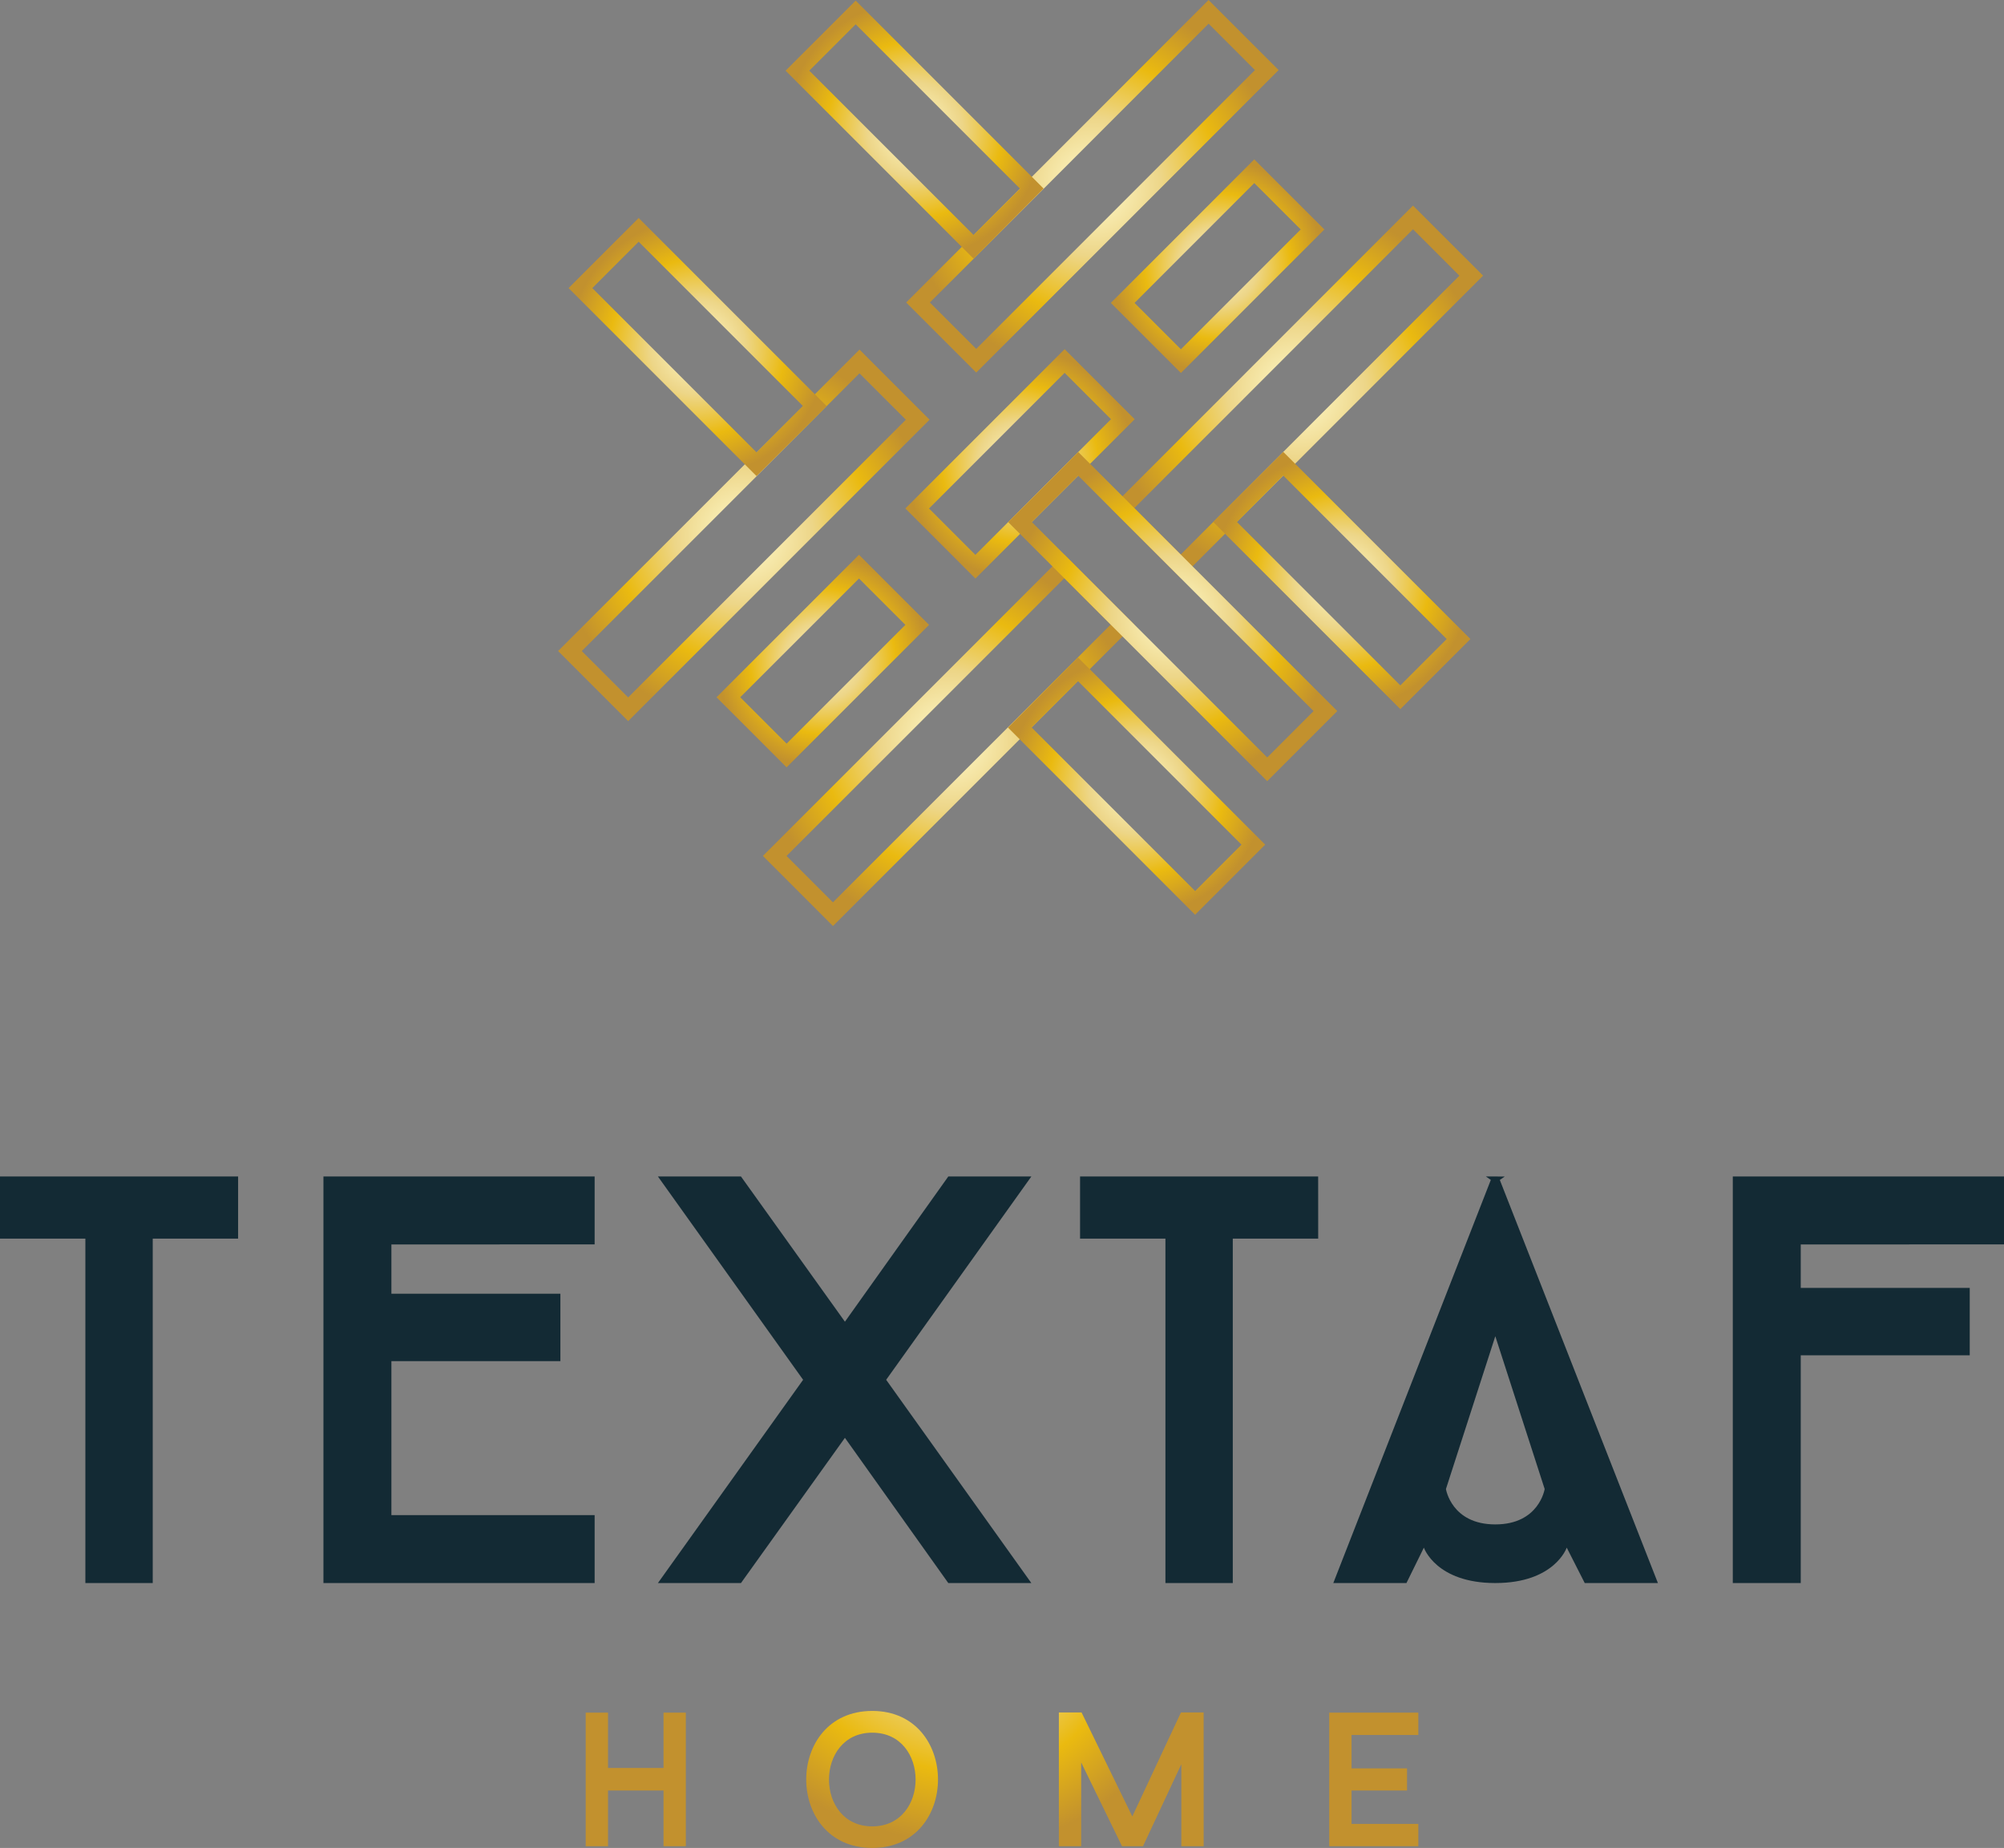 <svg xmlns="http://www.w3.org/2000/svg" xmlns:xlink="http://www.w3.org/1999/xlink" width="317.798" height="293" viewBox="0 0 317.798 293">
  <rect x="0" y="0" width="317.798" height="293" fill="#808080" stroke="none"/>
  <defs>
    <radialGradient id="radial-gradient" cx="0.5" cy="0.5" r="0.5" gradientTransform="translate(0)" gradientUnits="objectBoundingBox">
      <stop offset="0" stop-color="#fffacb"/>
      <stop offset="0.116" stop-color="#faf0b9"/>
      <stop offset="0.346" stop-color="#eed88d"/>
      <stop offset="0.371" stop-color="#edd688"/>
      <stop offset="0.685" stop-color="#eaba10"/>
      <stop offset="1" stop-color="#c2912e"/>
    </radialGradient>
    <radialGradient id="radial-gradient-2" cy="0.5" r="0.5" xlink:href="#radial-gradient"/>
    <radialGradient id="radial-gradient-3" cy="0.5" r="0.5" xlink:href="#radial-gradient"/>
    <radialGradient id="radial-gradient-4" cy="0.5" r="0.5" xlink:href="#radial-gradient"/>
    <radialGradient id="radial-gradient-5" cy="0.5" r="0.5" xlink:href="#radial-gradient"/>
    <radialGradient id="radial-gradient-6" cy="0.5" r="0.5" xlink:href="#radial-gradient"/>
    <radialGradient id="radial-gradient-7" cy="0.5" r="0.5" xlink:href="#radial-gradient"/>
    <radialGradient id="radial-gradient-8" cy="0.5" r="0.5" gradientTransform="matrix(1, 0, 0, 1, 0, 0)" xlink:href="#radial-gradient"/>
    <radialGradient id="radial-gradient-13" cy="0.5" r="0.5" xlink:href="#radial-gradient"/>
    <radialGradient id="radial-gradient-16" cx="3.719" cy="-0.693" r="1.691" gradientTransform="translate(-0.167) scale(1.333 1)" xlink:href="#radial-gradient"/>
    <radialGradient id="radial-gradient-17" cx="1.153" cy="-0.663" r="1.649" gradientTransform="translate(-0.02) scale(1.039 1)" xlink:href="#radial-gradient"/>
    <radialGradient id="radial-gradient-18" cx="-0.695" cy="-0.691" r="1.689" gradientTransform="translate(0.038) scale(0.924 1)" xlink:href="#radial-gradient"/>
    <radialGradient id="radial-gradient-19" cx="-4.165" cy="-0.693" r="1.691" gradientTransform="translate(-0.249) scale(1.499 1)" xlink:href="#radial-gradient"/>
  </defs>
  <g id="Grupo_71" data-name="Grupo 71" transform="translate(-2969.101 -4888)">
    <g id="Grupo_69" data-name="Grupo 69">
      <path id="Caminho_128" data-name="Caminho 128" d="M3006.861,5084.392h-13.539V5139h-10.683v-54.613H2969.1v-9.854h37.76Z" fill="#132a34"/>
      <path id="Caminho_129" data-name="Caminho 129" d="M3031.169,5085.313v7.815h26.8v10.683h-26.8v24.419H3063.4V5139h-43.008v-64.467H3063.4v10.775Z" fill="#132a34"/>
      <path id="Caminho_130" data-name="Caminho 130" d="M3096.461,5106.772l-23.025-32.234h13.17l16.485,23.024,16.393-23.024h13.17l-23.024,32.234L3132.654,5139h-13.17l-16.393-23.024L3086.606,5139h-13.17Z" fill="#132a34"/>
      <path id="Caminho_131" data-name="Caminho 131" d="M3178.143,5084.392H3164.6V5139h-10.683v-54.613h-13.538v-9.854h37.759Z" fill="#132a34"/>
      <path id="Caminho_132" data-name="Caminho 132" d="M3207.728,5074.541l-.783.545L3232.016,5139h-11.605l-2.854-5.615s-1.906,5.615-11.328,5.615-11.327-5.615-11.327-5.615l-2.763,5.615h-11.6l24.98-63.919-.785-.545Zm-9.327,49.547s.864,5.615,7.828,5.615,7.828-5.615,7.828-5.615l-7.828-24.224Z" fill="#132a34"/>
      <path id="Caminho_133" data-name="Caminho 133" d="M3254.666,5085.313v6.892h26.8v10.684h-26.8V5139h-10.775v-64.467H3286.9v10.775Z" fill="#132a34"/>
      <g id="Grupo_68" data-name="Grupo 68">
        <g id="Grupo_53" data-name="Grupo 53">
          <path id="Caminho_134" data-name="Caminho 134" d="M3105.4,4947.193l7.354,7.355-16.306,16.306-27.736,27.73-7.355-7.354,27.736-27.73,11.112-11.112,5.2-5.2m0-3.757-7.074,7.074-11.111,11.111-29.615,29.608,11.111,11.112,29.615-29.609,18.185-18.184-11.111-11.112Z" fill="url(#radial-gradient)"/>
        </g>
        <g id="Grupo_54" data-name="Grupo 54">
          <path id="Caminho_135" data-name="Caminho 135" d="M3160.759,4891.757l7.354,7.355-27.889,27.9-11.112,11.112-5.2,5.194-7.354-7.354,5.2-5.195,11.112-11.111,27.889-27.9m0-3.757-29.767,29.774-11.112,11.112-7.073,7.073,11.111,11.111,7.074-7.073,11.111-11.111,29.768-29.775L3160.758,4888Z" fill="url(#radial-gradient-2)"/>
        </g>
        <g id="Grupo_55" data-name="Grupo 55">
          <path id="Caminho_136" data-name="Caminho 136" d="M3137.882,4979.678l7.354,7.355-5.2,5.195-11.111,11.111-27.736,27.73-7.355-7.355,27.736-27.729,11.112-11.112,5.2-5.195m0-3.757-7.074,7.074-11.111,11.111-29.615,29.608,11.111,11.112,29.615-29.608,11.112-11.112,7.073-7.073-11.111-11.112Z" fill="url(#radial-gradient-3)"/>
        </g>
        <g id="Grupo_56" data-name="Grupo 56">
          <path id="Caminho_137" data-name="Caminho 137" d="M3193.18,4924.356l7.354,7.355-27.889,27.9-16.306,16.306-7.354-7.354,5.194-5.2,11.112-11.111,27.889-27.9m0-3.757-29.768,29.774-11.111,11.112-7.074,7.073,11.112,11.111,18.185-18.184,29.767-29.775L3193.18,4920.6Z" fill="url(#radial-gradient-4)"/>
        </g>
        <g id="Grupo_57" data-name="Grupo 57">
          <path id="Caminho_138" data-name="Caminho 138" d="M3137.93,4947.117l7.354,7.354-5.194,5.195-11.112,11.111-5.2,5.2-7.354-7.354,5.2-5.2,11.111-11.111,5.195-5.195m0-3.757-7.073,7.073-11.112,11.111-7.073,7.074,11.111,11.111,7.074-7.073,11.111-11.112,7.073-7.073-11.111-11.111Z" fill="url(#radial-gradient-5)"/>
        </g>
        <g id="Grupo_58" data-name="Grupo 58">
          <path id="Caminho_139" data-name="Caminho 139" d="M3105.324,4979.722l7.355,7.354-18.837,18.832-7.355-7.354,18.837-18.832m0-3.757-22.595,22.588,11.111,11.112,22.595-22.588-11.111-11.112Z" fill="url(#radial-gradient-6)"/>
        </g>
        <g id="Grupo_59" data-name="Grupo 59">
          <path id="Caminho_140" data-name="Caminho 140" d="M3168.011,4917.029l7.36,7.355-19,19-7.355-7.355,18.991-19m0-3.757-22.748,22.755,11.112,11.111,22.754-22.754-11.118-11.112Z" fill="url(#radial-gradient-7)"/>
        </g>
        <g id="Grupo_60" data-name="Grupo 60">
          <path id="Caminho_141" data-name="Caminho 141" d="M3070.381,4926.324l26.05,26.051-7.354,7.354-26.051-26.051,7.355-7.354m0-3.757-11.112,11.111,29.808,29.808,11.111-11.111-29.807-29.808Z" fill="url(#radial-gradient-8)"/>
        </g>
        <g id="Grupo_61" data-name="Grupo 61">
          <path id="Caminho_142" data-name="Caminho 142" d="M3107.531,4963.475l21.4,21.4-7.354,7.354-5.142-5.142-11.111-11.111-5.142-5.142,7.354-7.354m0-3.757-11.111,11.111,7.02,7.021,11.112,11.111,7.02,7.02,11.111-11.111-25.152-25.152Z" fill="url(#radial-gradient-8)"/>
        </g>
        <g id="Grupo_62" data-name="Grupo 62">
          <path id="Caminho_143" data-name="Caminho 143" d="M3140.057,4996l25.924,25.924-7.354,7.354-25.924-25.924,7.354-7.354m0-3.757-11.111,11.111,29.681,29.681,11.111-11.111-29.681-29.681Z" fill="url(#radial-gradient-8)"/>
        </g>
        <g id="Grupo_63" data-name="Grupo 63">
          <path id="Caminho_144" data-name="Caminho 144" d="M3140.146,4930.86l21.4,21.4-7.354,7.354-21.4-21.394,7.354-7.355m0-3.757-11.111,11.112,25.152,25.151,11.111-11.111-25.152-25.152Z" fill="url(#radial-gradient-8)"/>
        </g>
        <g id="Grupo_64" data-name="Grupo 64">
          <path id="Caminho_145" data-name="Caminho 145" d="M3104.795,4891.853l26.05,26.05-7.354,7.355-26.051-26.051,7.355-7.354m0-3.757-11.112,11.111,29.808,29.808L3134.6,4917.9l-29.807-29.807Z" fill="url(#radial-gradient-8)"/>
        </g>
        <g id="Grupo_65" data-name="Grupo 65">
          <path id="Caminho_146" data-name="Caminho 146" d="M3172.6,4963.4l25.924,25.924-7.354,7.354-25.924-25.924,7.354-7.354m0-3.757-11.112,11.111,29.682,29.681,11.111-11.111-29.681-29.681Z" fill="url(#radial-gradient-13)"/>
        </g>
        <g id="Grupo_66" data-name="Grupo 66">
          <path id="Caminho_147" data-name="Caminho 147" d="M3091.56,4914.836l21.194,21.195,16.253,16.253-7.354,7.354-5.142-5.141-11.111-11.112-21.195-21.194,7.355-7.355m0-3.757-11.112,11.112,23.073,23.073,11.111,11.111,7.021,7.02,11.111-11.111-18.132-18.132-23.072-23.073Z" fill="url(#radial-gradient-8)"/>
        </g>
        <g id="Grupo_67" data-name="Grupo 67">
          <path id="Caminho_148" data-name="Caminho 148" d="M3140.09,4963.423l5.141,5.142,11.112,11.111,21.068,21.068-7.355,7.355-37.321-37.322,7.355-7.354m0-3.757-11.112,11.111,41.078,41.079,11.112-11.112-22.947-22.946-11.111-11.112-7.02-7.02Z" fill="url(#radial-gradient-8)"/>
        </g>
      </g>
    </g>
    <g id="Grupo_70" data-name="Grupo 70">
      <path id="Caminho_149" data-name="Caminho 149" d="M3077.863,5159.549v21.179h-3.54v-8.835h-8.8v8.835h-3.54v-21.179h3.54v8.774h8.8v-8.774Z" fill="url(#radial-gradient-16)"/>
      <path id="Caminho_150" data-name="Caminho 150" d="M3107.425,5181c-13.978,0-13.947-21.723,0-21.723C3121.312,5159.277,3121.342,5181,3107.425,5181Zm0-18.274c-9.137,0-9.167,14.855,0,14.855S3116.592,5162.726,3107.425,5162.726Z" fill="url(#radial-gradient-17)"/>
      <path id="Caminho_151" data-name="Caminho 151" d="M3159.981,5180.728h-3.54v-13.01l-6.082,13.01h-3.327l-6.475-13.282v13.282h-3.54v-21.209h3.6l8.047,16.489,7.715-16.489h3.6Z" fill="url(#radial-gradient-18)"/>
      <path id="Caminho_152" data-name="Caminho 152" d="M3183.432,5163.089v5.295h8.8v3.509h-8.8v5.295h10.589v3.54h-14.129v-21.179h14.129v3.54Z" fill="url(#radial-gradient-19)"/>
    </g>
  </g>
</svg>
